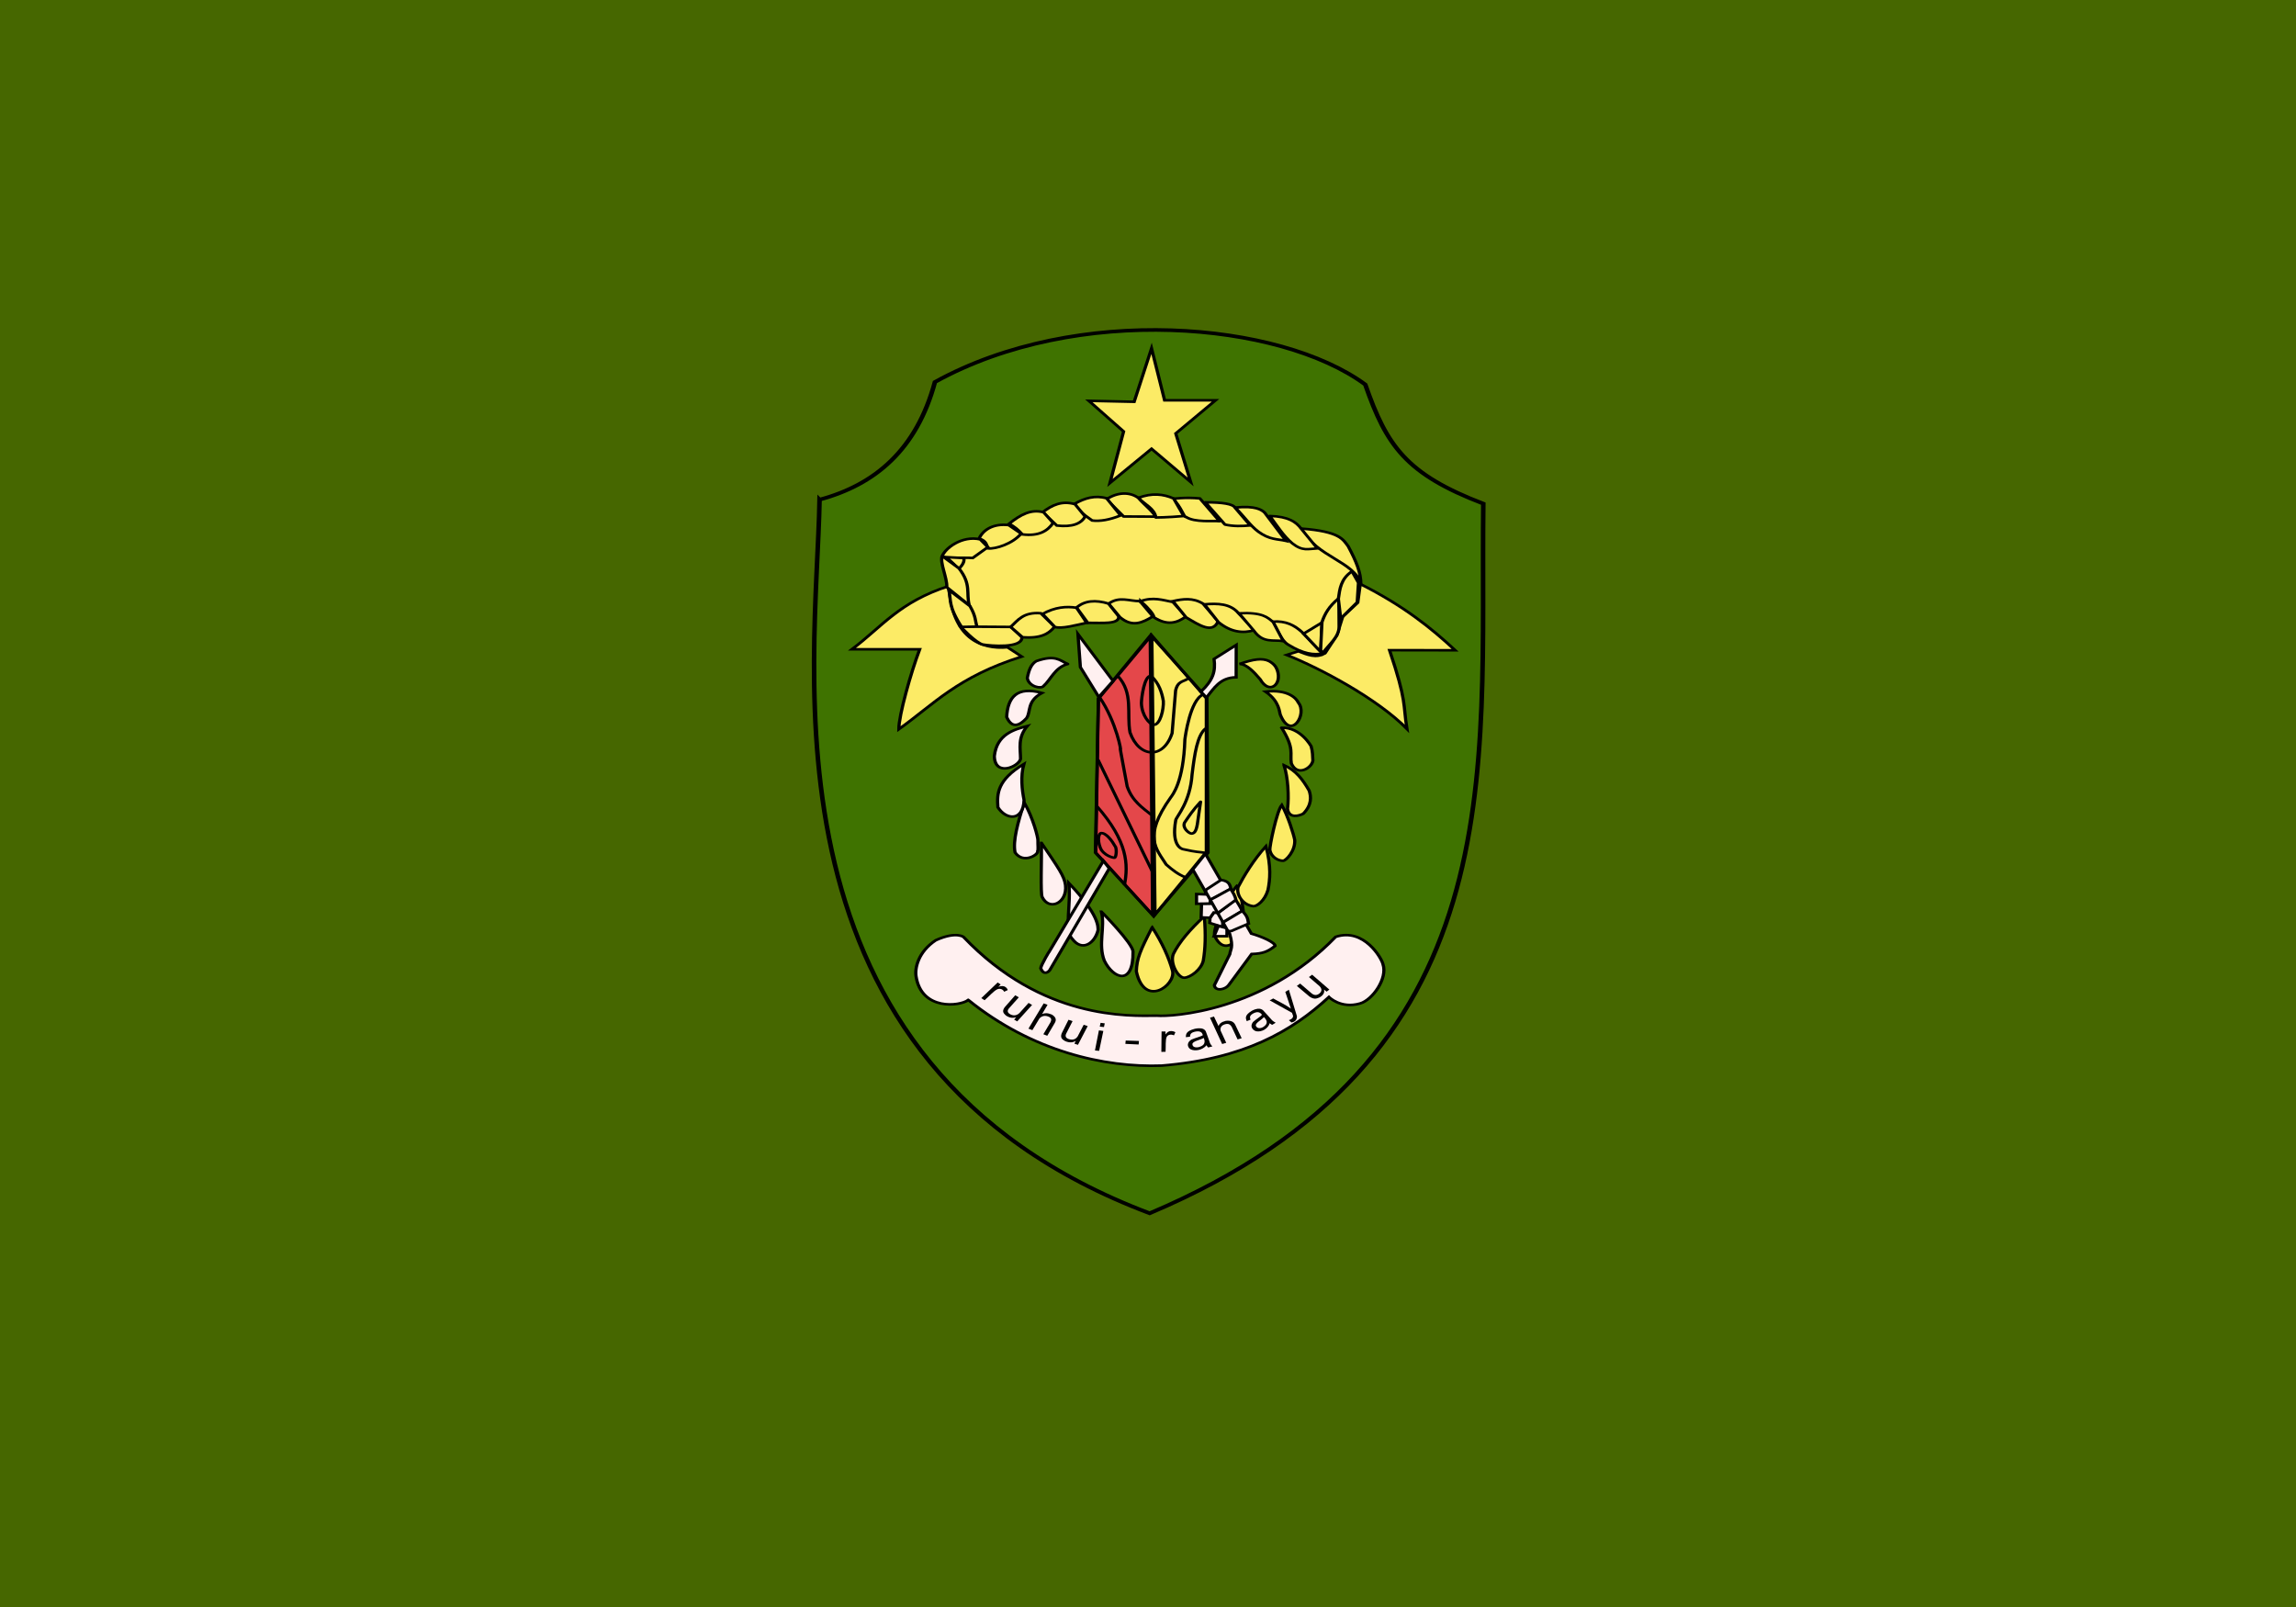 <svg height="1050" width="1500" xmlns="http://www.w3.org/2000/svg"><rect width="100%" height="100%" fill="#333333" stroke="none"/><path d="m0 0h1500v1000h-1500z" fill="#466700" transform="matrix(1 0 0 1.05 0 .002)"/><g transform="matrix(.803 0 0 .64 449.967 164.768)"><path d="m106.43 252.65c-2.43 172.23-54.304 575.87 268.57 728.57 298.84-158.86 268.83-448.14 271.43-724.48-62.93-30.23-78.61-59.01-96.03-121.62-69.71-64.363-234.73-82.625-350.11-2.56-14.97 69.17-48.69 104.84-93.86 120.09z" fill="#3f7300" stroke="#000" stroke-width="3.7"/><path d="m376.77 392.46 2.6 283.7 43.141-63.044-.964-158.12z" fill="#fceb66" stroke="#000" stroke-width="2.6"/><path d="m375.62 390.53 45.215 65.989 1.833 155.81-44.604 64.156z" fill="none"/><g stroke="#000" stroke-width="2.6"><path d="m375.43 392.71 1.91 283.7-46.52-63.42 2.46-157z" fill="#e4474a"/><path d="m376.53 98.212 10.607 53.033 41.416-0-32.325 33.84 12.122 49.497-31.82-33.84-33.84 34.85 11.112-52.528-28.284-31.315 36.871 1.01z" fill="#fceb66"/><path d="m227.44 763.47c-6.859 6.47-38.097 11.031-42.484-23.991-1.156-8.257 1.559-25.03 15.994-36.986 17.65-10.05 23.534-2.37 22.492-3.499 64.465 84.94 134.49 80.76 157.44 80.47 11.831 1.321 86.665-4.024 145.45-80.47 23.206-9.545 37.566 22.245 38.486 27.99 3.918 14.285-8.359 36.268-18.493 39.985-15.857 5.817-25.49-6.498-25.49-6.498-30.057 34.77-68.822 63.007-135.95 69.974-46.932 2.195-105.82-14.778-157.44-66.975z" fill="#fff0f0"/></g><path d="m251.35 745.57 2.441 2.093-1.916 2.3c2.53-1.006 4.523-.98 5.858.314 1.366 1.284 1.42 2.09 1.847 3.032l-2.967 1.745c-1.067-2.763-3.434-3.59-5.47-2.58-2.853 1.527-6.973 7.484-10.459 11.226l-2.683-2.124z"/><path d="m265.61 758.64 2.913 2.128-7.838 11.017c-2.158 2.923-.894 4.907.389 5.918.903.712 4.482 3.294 7.954-.866l7.453-10.385 2.853 2.076-12.103 16.784s-2.115-1.543-2.508-1.811c.336-.624 1.72-2.448 1.72-2.448-2.686 1.003-5.317.913-8.449-1.801-1.339-1.754-3.637-3.621-1.008-8.29z"/><path d="m288.77 766.92 3.144 1.458-4.42 9.431c2.059-1.085 4.448-1.313 7.837.501 3.029 2.236 4.137 4.978 2.551 8.429l-6.196 13.258-3.189-1.549 5.878-12.392c.424-1.412 1.535-4.106-1.868-5.695-.534-.2-4.084-2.177-7.153 1.868l-5.786 12.028-3.189-1.549z"/><path d="m308.95 783.65 3.323 1.404-5.103 12.52c-1.43 3.34.255 4.982 1.735 5.671 1.043.486 5.118 2.179 7.543-2.667l4.873-11.818 3.253 1.366-7.933 19.112s-2.413-1.017-2.856-1.188c.184-.685 1.113-2.777 1.113-2.777-2.384 1.592-4.966 2.108-8.637.184-1.706-1.401-4.37-2.69-2.882-7.838z"/><path d="m335.05 786.79-.643 3.856 3.406.45.643-3.792z"/><path d="m333.7 794.5 3.599.578-3.406 20.31-3.406-.386z"/><path d="m355.49 804.85-.257 3.406 10.798.643.257-3.599z"/><path d="m384.68 795.58 3.215.071-.024 2.994c1.319-2.381 2.877-3.625 4.729-3.471 1.87.127 2.423.716 3.351 1.174l-1.188 3.23c-2.576-1.46-4.931-.6-5.867 1.472-1.239 2.99-.648 10.208-.973 15.312l-3.421.058z"/><path d="m415 792.34c-.96.04-2.05.2-3.22.5-7.25 2.38-7.19 5.42-7.4 8.57l3.43-.44c.19-1.94.15-3.93 3.85-5.09 3.63-1.05 6.01-.12 6.59 3.59-1.86 1.48-5.92 2.53-9.31 4.44-5.05 4.12-2.26 8.93-.6 9.9 3.29 2.12 9.44 1.11 12.94-4.12.21.75.75 1.5 1.28 2.25l3.44-1.06c-.28-.15-2.04-3.23-2-3.69.03-.34-3.31-11.57-3.31-11.57-.89-2.32-2.8-3.4-5.69-3.28zm3.97 9.85c2.41 7-1.98 8.44-3.56 9.22-2.5.94-5.53.5-5.66-2.82.07-3.13 6.15-4.1 9.22-6.4z"/><path d="m424.08 781.56 3.235-1.242 3.693 9.739c.655-2.233 2.154-4.107 5.816-5.276 3.714-.617 6.454.496 7.827 4.037l5.203 13.679-3.333 1.211-4.803-12.847c-.719-1.287-1.879-3.96-5.389-2.624-.515.244-4.406 1.416-3.639 6.435l4.605 12.528-3.333 1.211z"/><path d="m460.91 772.97c-.892.362-1.858.88-2.861 1.558-6.024 4.684-4.941 7.529-4.08 10.561l3.088-1.573c-.476-1.886-1.189-3.744 1.898-6.093 3.067-2.208 5.622-2.135 7.42 1.156-1.253 2.026-4.719 4.38-7.267 7.322-3.354 5.588.887 9.169 2.787 9.525 3.807.882 9.258-2.144 10.784-8.252.446.636 1.207 1.161 1.966 1.685l2.877-2.161c-.312-.041-3.006-2.352-3.128-2.796-.09-.327-7.023-9.765-7.023-9.765-1.623-1.889-3.786-2.255-6.462-1.168zm7.06 7.925c4.634 5.776.987 8.62-.24 9.88-2.027 1.729-5.033 2.339-6.274-.737-.994-2.973 4.404-5.938 6.514-9.143z"/><path d="m488.25 752.99-2.91 2.183 4.547 17.097c-4.789-4.358-9.579-6.918-14.368-10.367l-2.91 1.91 18.188 12.731.909 3.183c-.087 2.52-1.699 3.514-3.456 4.365l2.183 2.364c2.582-.757 4.434-2.326 4.365-6.457z"/><path d="m494.74 749.11 2.668-2.428 9.225 9.885c2.432 2.699 4.629 1.859 5.876.804.878-.743 4.125-3.732.744-7.966l-8.683-9.381 2.605-2.38 14.021 15.219s-1.936 1.763-2.276 2.095c-.544-.454-2.054-2.175-2.054-2.175.445 2.832-.17 5.393-3.456 7.917-1.987.961-4.275 2.838-8.324-.672z"/><g stroke="#000" stroke-width="2.6"><g fill="none"><path d="m376.12 390.46 44.955 64.935v156.98l-42.814 65.648-47.095-64.935 2.141-157.7z"/><path d="m349.01 432.56c12.991 17.656 7.139 38.453 9.99 57.799 7.411 26.146 27.187 27.628 34.251.714.951-14.509 1.903-29.018 2.854-43.528 1.811-10.119 6.479-8.81 9.99-12.131"/><path d="m376.12 432.56c-5.543-.672-7.787 22.658-7.849 27.829.295 12.492 6.634 21.855 9.99 22.121 5.388.308 8.264-16.174 7.849-24.261-1.052-8.206-3.555-18.45-9.99-25.688z"/><path d="m333.99 453.95c14.242 25.807 18.412 58.371 17.1 53.166-.304-1.206 5.596 38.242 5.596 38.242 4.161 15.292 12.79 22.092 19.707 29.115"/><path d="m333.21 518.73 43.86 113.37" stroke-linecap="round"/><path d="m332.05 565.63c25.174 35.915 25.642 59.701 22.42 80.492"/><path d="m335.21 593.11c4.352-.762 9.494 8.537 11.455 12.982 1.753 2.082 1.267 10.598 0 12.027-.443.693-9.605-1.971-12.027-10.691-2.161-7.316-1.292-12.938.573-14.318z"/><path d="m418.39 451.63c-10.391 5.65-14.389 42.26-14.749 45.917-1.091 43.342-10.019 56.563-11.603 59.268-22.785 40.282-11.649 52.209-3.588 68.342 5.092 5.691 10.183 10.404 15.275 12.831"/><path d="m420.56 486.25c-6.851 6.714-9.034 26.437-11.035 46.663-1.554 28.668-12.349 42.632-13.296 46.801-3.868 27.015 5.157 29.585 5.85 29.782 12.282 3.427 12.196 2.533 18.082 3.723"/><path d="m416.42 561.12c-6.23 8.506-9.552 14.831-13.029 21.272-2.074 5.764 4.01 11.263 5.584 11.168 2.052-.177 3.667-1.447 4.786-9.307z" stroke-linejoin="round"/></g><g fill="#fceb66"><path d="m377.04 689.33c8.243 15.939 13.456 30.579 16.547 44.31 2.922 14.839-23.005 38.153-29.42.588.377-12.83 2.862-20.572 12.873-44.898z"/><path d="m419.44 678.02c-11.955 13.871-20.545 26.732-25.135 38.394-3.117 9.35 3.749 24.492 8.839 24.307 5.057-.184 13.864-8.382 15.468-17.401 1.626-11.726 2.145-26.218.829-45.299z"/><path d="m446.74 646c6.395 26.213 5.368 46.403 2.631 50.704-4.8 9.387-14.87 19.289-21.477 1.346-1.861-7.619 10.507-41.556 18.846-52.05z"/><path d="m469.56 606.54c4.437 20.37 3.345 34.311 1.699 44.52-2.492 10.816-8.893 16.872-11.895 16.652-9.112-1.288-14.035-12.326-12.404-19.541 4.698-11.328 12.634-27.754 22.6-41.631z"/><path d="m482.48 564.39c5.022 11.158 9.612 29.692 10.535 35.684.599 11.154-6.963 21.004-9.346 21.24-3.481.176-9.731-3.133-10.875-11.045-.439-3.033 5.582-39.666 9.686-45.879z"/><path d="m484.26 523.71c10.109 5.625 15.484 15.21 20.468 25.961 1.7 6.155 2.312 14.589-4.73 23.557-3.278 2.269-11.73 5.278-12.842-4.923 1.252-12.355.409-32.363-2.896-44.595z"/><path d="m482.37 485.51c15.5-.627 24.001 18.969 24.001 18.969 1.312 5.689 1.172 9.925 1.407 14.537-.796 7.637-12.787 16.715-17.517 2.882-1.364-10.629 2.835-14.664-7.891-36.388z"/><path d="m469.25 448.63c18.568-2.578 25.319 7.266 26.645 11.175 7.78 11.522-5.868 39.178-14.553 12.536-.92-2.371-.411-13.702-12.091-23.711z"/><path d="m448.16 420.39c11.377-4.898 18.398-6.281 24.044-2.86 4.367 3.089 5.701 6.179 6.62 9.268 4.133 14.738-6.613 25.22-13.902 9.268-5.587-8.247-11.175-15.477-16.762-15.677z"/></g><g fill="#fff0f0"><path d="m420.36 614.18 37.373 81.518c8.653 3.114 19.2 8.911 19.319 12.529-5.86 5.803-9.706 7.884-19.068 8.285l-18.31 31.105c-3.046 5.73-11.514 7.155-12.039.749l12.54-31.602c.491-5.164 3.15-6.724 0-20.566l-30.097-65.966z"/><path d="m433.06 640.9c7.022 1.351 7.123 5.288 8.053 8.995l-16.558 11.165-.458 4.037-10.972.127.005-9.911 7.249.351.205-4.547z"/><path d="m444.9 660.94c3.937 7.626 5.059 10.593 5.235 11.732l-15.73 11.578.042 4.698-10.627-4.172c-0-1.572.378-4.91.314-5.398l3.073-5.271 3.606.352z"/><path d="m424.67 660.93c3.594-1.913 15.989-11.274 16.256-10.754 2.006 3.894 3.721 7.208 4.18 11.101l-14.402 13.154-3.501-.334-3.058 5.383c-3.392-.047-4.124-.202-7.276-.389l.337-13.721 6.918-.145z"/><path d="m450.23 672.54c5.106 6.095 4.454 9.174 5.214 12.993l-14.235 7.614-3.31-.083-.083 5.297h-10.428l3.476-10.428 4.386 1.407-.331-5.214z"/></g><path d="m419.61 650.76 20.38 45.392" fill="none"/><g fill="#fff0f0"><path d="m345.22 437.76-28.582-47.817 1.995 33.77 14.975 30.448z"/><path d="m416.72 448.7c9.817-11.747 12.031-20.606 10.667-33.401l18.026-14.27-.063 33.008c-13.139.135-17.985 11.328-24.188 20.71z"/><path d="m309.11 643.94c25.711 33.765 23.687 45.456 23.919 48.082-2.649 13.725-13.054 22.367-20.99 9.078-6.914-8.511-.586-36.741-2.929-57.16z"/><path d="m342.15 629.14-48.33 103.64c-1.042 2.086-4.97 5.968-7.454-1.683 0-2.982 8.176-20.006 6.492-16.111-.668 1.545 44.485-93.538 44.485-93.538z"/><path d="m335.74 673.37s25.615 32.467 25.712 40.699c.414 35.357-16.129 27.801-23.334 9.285-5.276-16.661.801-34.277-2.378-49.984z"/><path d="m286.98 603.17c13.713 25.423 18.508 33.615 19.519 42.943 1.751 18.51-13.301 26.682-18.934 12.297-1.562-3.208-.39-39.572-.586-55.24z"/><path d="m272.93 561.79c7.329 15.99 11.363 36.331 11.126 38.844-.065 5.056.455 9.249-.195 10.931.901 3.377-11.618 13.269-18.348 1.366-2.031-11.839 2.262-30.575 7.417-51.141z"/><path d="m272.67 522.56c-2.843 12.623-1.511 26.315.123 36.778-.605 21.95-14.745 20.424-21.258 7.399-.887-13.844-.569-27.822 21.135-44.177z"/><path d="m275.48 483.78c-10.578 3.501-24.863 8.239-26.859 30.695.353 21.353 19.98 10.7 21.314 2.878-.034-10.788-2.496-21.792 5.545-33.573z"/><path d="m287.37 449.97c-20.35-6.877-27.866 4.214-28.727 24.623 5.76 16.484 14.904 2.661 16.269 1.026 3.577-6.791-.019-17.099 12.458-25.649z"/><path d="m308.26 420.42c-6.209-3.442-9.703-9.807-25.494-2.93-4.26 3.036-6.172 9.594-7.326 17.289 1.254 9.018 11.472 11.244 13.187 8.205 6.092-6.801 9.224-18.908 19.633-22.564z"/></g><g fill="#fceb66"><path d="m259.32 403.37 11.563 9.522c-52.231 20.662-71.266 48.437-99.983 74.137.02-14.199 9.768-57.651 17.004-81.619h-55.093c24.416-22.972 38.232-48.143 78.898-64.615 2.426 53.432 26.128 65.042 47.611 62.575z"/><path d="m546.35 338.75c35.662 22.561 57.807 45.122 77.19 67.684l-53.385-.107c14.222 53.273 10.856 54.348 14.133 80.259-23.97-30.59-70.32-61.74-97.79-75.38l9.522-3.749c7.26 3.481 14.521 7.656 21.781 1.843l9.506-18.166 4.761-19.044 12.243-14.283z"/></g></g><g fill="#fceb66"><path d="m210.34 309.27c166.13-83.524 254.47-46.401 331.39 11.839l-25.175 74.933c-92.98-46.88-189.2-30.28-282.18-3.77z"/><g stroke="#000"><g stroke-width="2.6"><path d="m474.96 377.2c21.757-2.234 28.464 19.898 41.127 32.387-7.413 2.027-16.285.552-28.516-8.983-6.017-4.538-8.407-15.603-12.611-23.405z"/><path d="m515.27 378.07-1.031 30.016-14.047-18.559z"/><path d="m515.19 377.71c2.32-8.473 5.553-15.999 13.736-24.473l.158 28.893c.122 10.891-8.221 18.101-13.42 27.472l-1.579-3.631z"/><path d="m528.52 353.9c1.147-10.1 1.952-20.301 11.075-28.075l5.268 11.698-1.018 19.875-13.409 16.615z" stroke-linejoin="round"/><path d="m498.33 282.19c31.826 2.972 34.066 11.376 38.215 18.143 6.672 15.765 10.281 26.681 10.265 38.44-5.415-23.401-35.61-26.966-48.48-56.583z"/></g><path d="m472.81 269.31c5.753 9.847 11.071 20.457 18.194 27.907 8.473 8.399 12.899 5.721 20.383 5.198l-13.13-20.11c-4.04-6.77-10.19-12.37-25.44-13z" stroke-width="2.5"/><g stroke-width="2.6"><path d="m444.51 260.74c16.905-2.181 21.74 2.518 24.034 5.155l17.397 28.865c-7.169-2.084-13.256-.921-22.568-9.431-6.837-6.452-11.777-15.949-18.863-24.589z"/><g stroke-linejoin="round"><path d="m456.78 278.97c-6.839.827-13.679 1.011-20.518-.879l-15.975-22.716c14.056-.017 22.628 1.679 24.182 5.569z"/><path d="m415.84 251.42c-12.296-1.485-22.013.429-22.013.429 7.048 8.124 8.928 19.284 10.732 18.466 7.169 5.944 22.274 3.594 27.271 4.402z"/><path d="m402.72 269.4c-13.552 1.472-22.648 1.472-22.672 1.472-1.13-9.314-9.319-13.494-14.28-20.022 11.102-5.279 20.346-3.918 28.708.589z"/></g><path d="m365.76 250.85c-7.128-6.424-17.213-5.844-25.911 1.472l13.986 17.519 25.175.147c1.596-2.123-8.444-12.036-13.25-19.139z"/><path d="m340 251.29c-9.399-3.401-17.979-.244-26.205 5.742 1.096 4.2 6.269 9.984 14.428 16.93 6.359.973 14.007-.63 23.114-5.153z"/><path d="m314.26 257.31c-10.716-3.934-18.869.986-26.35 8.227l11.563 13.564c12.486 1.739 19.715-1.78 23.014-9.228z"/><path d="m288.69 265.54c-10.193-3.394-18.725 2.354-28.017 11.674 3.884 2.785 7.562 6.05 10.562 10.896 13.736 2.119 20.64-3.476 25.238-11.674z"/><path d="m260.34 278.65c-11.48-1.759-20.429 3.797-24.126 13.675 6.179 2.494 5.84 6.522 7.338 10.117 6.022.765 19.863-4.631 26.906-15.121z"/><path d="m237.15 293.21c-14.843-4.255-29.081 9.306-31.181 17.915 3.905 2.194 16.592.294 25.079 1.079l12.277-11.048z"/><path d="m223.74 312.31c.88 3.731-1.263 7.462-4.123 11.192-1.744-2.108-5.209-7.365-10.572-12.187z"/><path d="m206.34 310.32c-2.506 5.66 4.016 22.179 3.613 31.698l18.295 18.528c-2.74-12.555 1.927-21.121-8.39-37.756z"/><path d="m228.85 361.39c4.771 10.461 4.191 14.68 5.594 21.212l-12.121.699c-11.708-22.868-8.619-27.458-10.723-38.462z"/><path d="m234.44 382.37 27.739.233 8.858 10.49c.577 11.65-26.008 8.811-31.702 7.459-5.56-1.32-17.949-17.949-17.949-17.949z"/><path d="m261.95 382.6c5.898-6.923 10.26-15.381 24.476-13.986l11.189 13.753c-4.426 7.096-11.191 12.265-26.107 10.723z"/><path d="m287.82 369.32c10.301-7.02 19.295-7.942 27.739-6.294l8.159 15.385c-9.657 2.578-20.341 6.331-25.874 4.196z"/><path d="m315.56 362.79c6.477-7.043 15.279-8.108 26.107-3.963l8.159 13.054c.446 8.362-13.841 6.411-25.175 6.527z"/><path d="m341.67 358.83c8.469-7.836 16.939-2.487 25.408-2.564l10.48 15.61c-8.283 6.321-16.692 11.473-26.807.699z"/><path d="m367.77 356.26c10.017-4.508 17.864-1.062 26.107.932l10.723 14.685c-7.169 6.701-15.232 9.673-26.107.932-.301-3.226-4.209-8.976-10.723-16.55z"/><path d="m393.88 356.26c8.159-2.269 16.317-3.732 24.476 2.564l12.354 17.949c-4.544 13.235-15.542 3.88-26.107-3.963z"/><path d="m419.52 359.53c10.865-1.133 21.168-.819 27.739 9.091l13.054 17.249c-9.79 3.687-19.58 1.819-29.371-8.159z"/></g><path d="m447.73 368.62c19.119-1.083 23.118 4.133 27.739 9.091l8.159 19.347c-8.017-1.656-16.326 2.51-23.776-10.49z" stroke-width="2.5"/></g></g></g></svg>